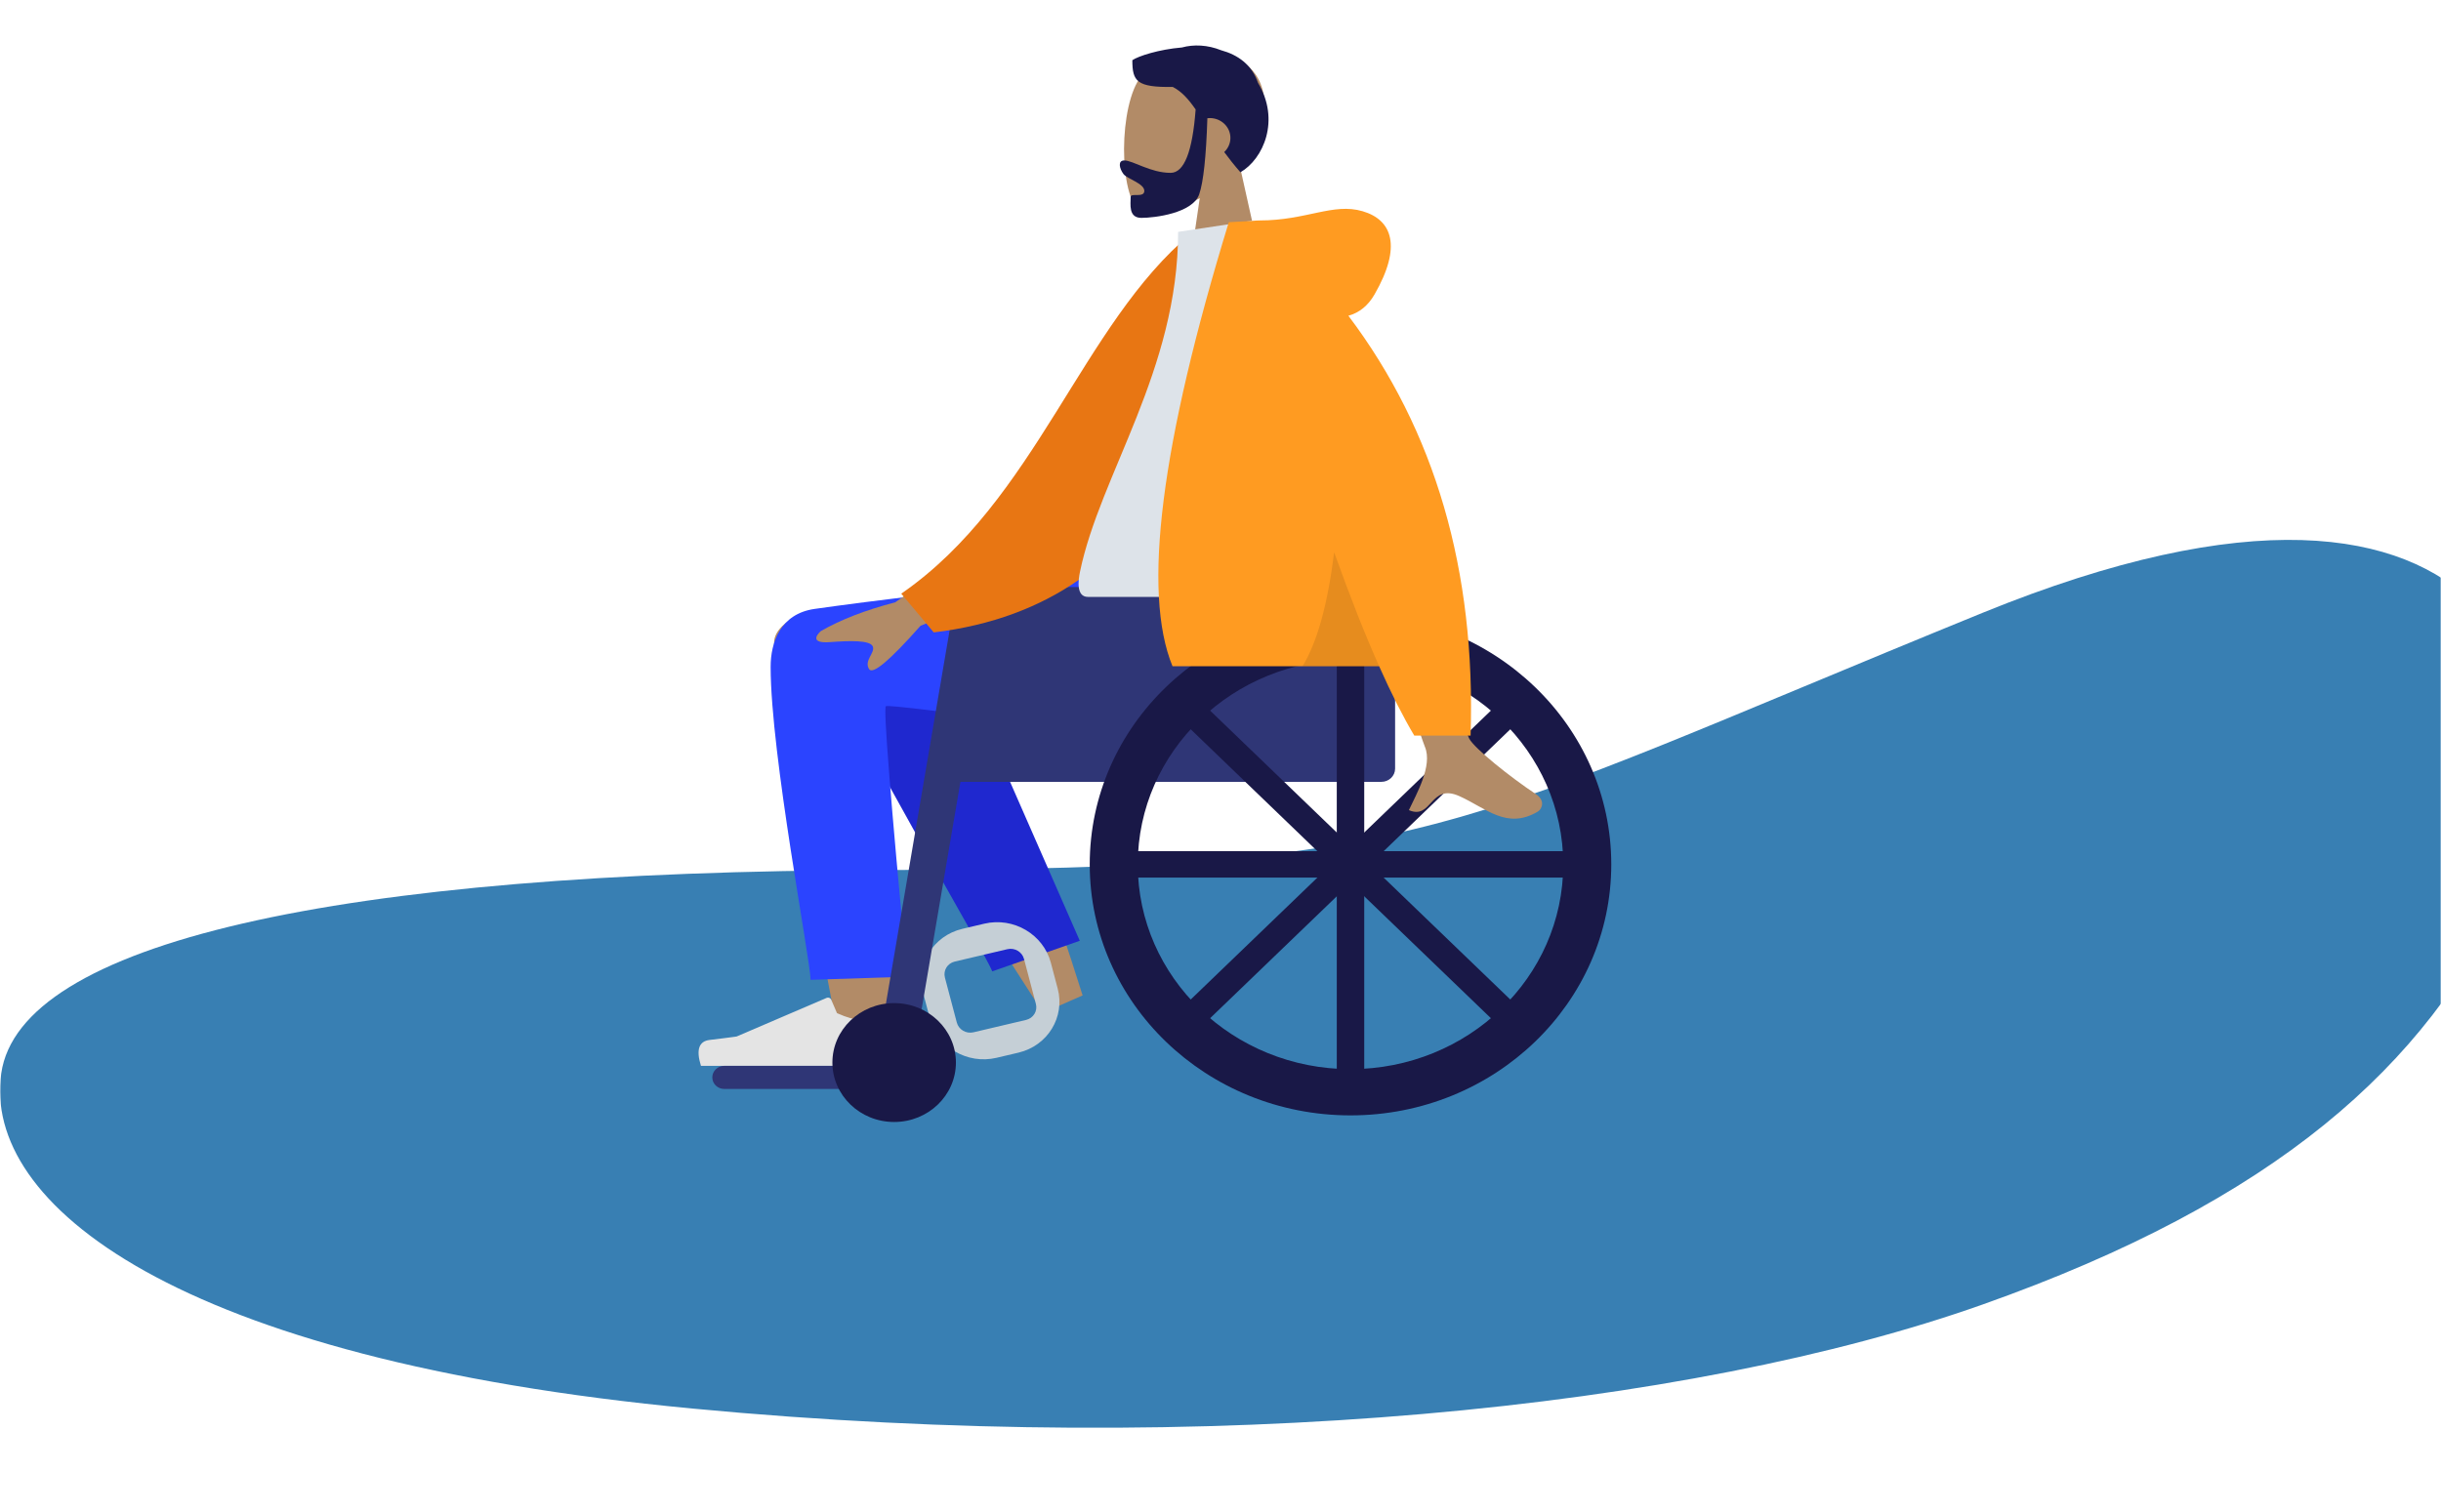 <svg width="912" height="565" viewBox="0 0 912 565" fill="none" xmlns="http://www.w3.org/2000/svg">
<mask id="mask0_1107_7863" style="mask-type:alpha" maskUnits="userSpaceOnUse" x="0" y="0" width="912" height="565">
<rect width="912" height="565" fill="white"/>
</mask>
<g mask="url(#mask0_1107_7863)">
<path d="M258.766 526.419C452.946 544.806 630.965 526.419 740.642 487.565C850.318 448.71 906.288 398.508 936.644 333.534C967 268.56 940.783 147.503 740.642 229.06C540.5 310.616 536.198 324.71 330.066 325.159C123.935 325.609 7.468 352.708 0.467 401.134C-6.535 449.56 64.587 508.033 258.766 526.419Z" fill="#387FB3"/>
<path fill-rule="evenodd" clip-rule="evenodd" d="M463.213 62.011C469.12 55.335 473.119 47.155 472.45 37.988C470.526 11.576 432.336 17.386 424.907 30.717C417.479 44.047 418.361 77.861 427.962 80.244C431.791 81.194 439.948 78.866 448.249 74.049L443.038 109.539H473.805L463.213 62.011Z" fill="#B28B67"/>
<path fill-rule="evenodd" clip-rule="evenodd" d="M446.711 40.905C445.533 56.699 442.418 64.596 437.365 64.596C429.785 64.596 423.354 59.963 420.028 59.963C417.603 59.963 418.145 62.884 419.752 65.05C421.078 66.837 427.535 68.559 427.535 71.329C427.535 74.099 422.433 71.956 422.433 73.599C422.433 76.316 421.537 81.425 426.436 81.425C431.394 81.425 445.609 79.686 448.045 72.602C449.617 68.03 450.634 58.556 451.095 44.179C451.396 44.145 451.702 44.127 452.012 44.127C456.26 44.127 459.704 47.443 459.704 51.532C459.704 53.609 458.816 55.485 457.387 56.83C459.166 59.248 461.161 61.775 463.447 64.382C472.033 59.422 478.405 44.904 470.01 30.957C467.69 24.124 462.437 20.475 456.233 18.78C451.208 16.756 445.991 16.528 441.587 17.741C432.955 18.454 425.246 20.988 423.062 22.494C423.062 30.362 424.645 32.696 438.171 32.49C441.495 34.18 444.05 37.09 446.711 40.905Z" fill="#191847"/>
<path fill-rule="evenodd" clip-rule="evenodd" d="M321.403 234.309C312.198 222.291 289.191 230.246 289.205 240.195C289.241 266.317 314.002 390.328 315.295 398.158C316.588 405.987 330.437 408.549 331.243 398.766C332.526 383.199 334.911 329.238 332.525 304.133C331.828 296.8 331.094 289.712 330.354 283.072C343.367 305.579 363.155 337.391 389.719 378.507L404.482 372.013C392.889 335.24 383.382 309.279 375.963 294.13C363.259 268.192 351.347 245.979 346.334 238.155C339.711 227.819 328.97 229.191 321.403 234.309Z" fill="#B28B67"/>
<path fill-rule="evenodd" clip-rule="evenodd" d="M403.426 351.592L352.754 236.026C340.615 217.226 306.579 239.852 310.719 250.755C320.118 275.51 367.916 355.651 370.716 363.026L403.426 351.592Z" fill="#1F28CF"/>
<path fill-rule="evenodd" clip-rule="evenodd" d="M287.922 249.218C287.922 281.975 302.836 358.973 302.846 366.186L338.974 365.013C332.659 298.068 329.996 264.368 330.985 263.915C333.209 262.894 422.191 275.771 448.878 276.744C487.36 278.146 503.28 255.417 504.572 212.285H430.029C366.289 219.61 324.396 224.704 304.351 227.568C291.478 229.408 287.922 240.195 287.922 249.218Z" fill="#2B44FF"/>
<path fill-rule="evenodd" clip-rule="evenodd" d="M367.766 345.199L359.553 347.133C348.639 349.703 342.075 360.418 344.891 371.066L347.441 380.707C350.257 391.355 361.386 397.904 372.3 395.335L380.514 393.401C391.427 390.831 397.991 380.116 395.175 369.467L392.626 359.827C389.81 349.179 378.68 342.63 367.766 345.199ZM376.373 354.735C379.101 354.092 381.884 355.73 382.588 358.392L387.029 375.185C387.733 377.847 386.092 380.525 383.363 381.168L363.693 385.799C360.965 386.441 358.183 384.804 357.479 382.142L353.038 365.349C352.334 362.687 353.975 360.008 356.703 359.366L376.373 354.735Z" fill="#C5CFD6"/>
<path fill-rule="evenodd" clip-rule="evenodd" d="M333.202 380.319C334.636 384.005 335.354 386.763 335.354 388.593C335.354 390.818 334.968 394.066 334.198 398.336C331.516 398.336 307.415 398.336 261.894 398.336C260.015 392.355 261.099 389.127 265.148 388.65C269.196 388.173 272.559 387.743 275.236 387.358L308.843 372.935C309.489 372.657 310.247 372.937 310.536 373.56C310.541 373.57 310.545 373.581 310.55 373.592L312.71 378.637C316.458 380.32 319.503 381.162 321.846 381.162C323.75 381.162 326.379 380.421 329.733 378.941L329.733 378.941C331.02 378.373 332.542 378.917 333.132 380.156C333.157 380.21 333.181 380.264 333.202 380.319Z" fill="#E4E4E4"/>
<path d="M270.615 398.336H329.585C332.063 398.336 334.072 400.27 334.072 402.655C334.072 405.041 332.063 406.975 329.585 406.975H270.615C268.137 406.975 266.128 405.041 266.128 402.655C266.128 400.27 268.137 398.336 270.615 398.336Z" fill="#2F3676"/>
<path fill-rule="evenodd" clip-rule="evenodd" d="M508.417 219.38H371.248C364.168 219.38 358.429 224.906 358.429 231.722V292.196H516.109C518.941 292.196 521.237 289.986 521.237 287.26V231.722C521.237 224.906 515.497 219.38 508.417 219.38Z" fill="#2F3676"/>
<path fill-rule="evenodd" clip-rule="evenodd" d="M371.249 219.38H368.437C362.158 219.38 356.804 223.758 355.787 229.722L327.663 394.633H341.361" fill="#2F3676"/>
<path d="M334.072 419.317C321.328 419.317 310.997 409.371 310.997 397.101C310.997 384.832 321.328 374.886 334.072 374.886C346.816 374.886 357.147 384.832 357.147 397.101C357.147 409.371 346.816 419.317 334.072 419.317Z" fill="#191847"/>
<path fill-rule="evenodd" clip-rule="evenodd" d="M504.572 416.848C558.38 416.848 602 374.854 602 323.051C602 271.248 558.38 229.254 504.572 229.254C450.764 229.254 407.144 271.248 407.144 323.051C407.144 374.854 450.764 416.848 504.572 416.848ZM504.572 399.57C460.676 399.57 425.091 365.311 425.091 323.051C425.091 280.791 460.676 246.532 504.572 246.532C548.468 246.532 584.053 280.791 584.053 323.051C584.053 365.311 548.468 399.57 504.572 399.57Z" fill="#191847"/>
<path d="M499.444 241.595H509.699V404.506H499.444V241.595Z" fill="#191847"/>
<path d="M442.932 267.198L446.558 263.708C447.559 262.744 449.182 262.744 450.184 263.708L566.213 375.412C567.214 376.376 567.214 377.939 566.213 378.903L562.587 382.394C561.585 383.358 559.962 383.358 558.961 382.394L442.932 270.689C441.93 269.725 441.93 268.162 442.932 267.198Z" fill="#191847"/>
<path d="M419.963 325.519V320.582C419.963 319.219 421.111 318.114 422.527 318.114H586.617C588.033 318.114 589.181 319.219 589.181 320.582V325.519C589.181 326.882 588.033 327.987 586.617 327.987H422.527C421.111 327.987 419.963 326.882 419.963 325.519Z" fill="#191847"/>
<path d="M446.558 382.394L442.932 378.903C441.931 377.939 441.931 376.376 442.932 375.412L558.961 263.708C559.962 262.744 561.586 262.744 562.587 263.708L566.213 267.198C567.214 268.162 567.214 269.725 566.213 270.689L450.184 382.394C449.183 383.358 447.559 383.358 446.558 382.394Z" fill="#191847"/>
<path fill-rule="evenodd" clip-rule="evenodd" d="M375.374 196.192L334.482 225.1C323.391 227.982 314.125 231.566 306.684 235.854C304.926 237.396 302.802 240.519 310.092 239.979C317.381 239.44 325.074 239.188 326.08 241.581C327.086 243.975 322.675 246.838 324.708 250.068C326.063 252.221 332.467 246.822 343.92 233.87L384.414 217.704L375.374 196.192ZM532.379 197.189L505.589 197.291C522.131 248.699 531.061 275.975 532.379 279.121C535.345 286.198 529.068 296.977 526.384 302.77C535.127 306.536 534.195 292.587 545.224 297.527C555.291 302.036 562.949 310.206 574.579 303.297C576.009 302.447 577.576 299.249 573.79 296.75C564.358 290.523 550.765 279.626 548.929 276.039C546.424 271.147 540.908 244.864 532.379 197.189Z" fill="#B28B67"/>
<path fill-rule="evenodd" clip-rule="evenodd" d="M456.247 88.967L445.162 87.137C404.033 121.342 387.14 187.056 336.725 221.867L348.859 236.347C436.319 225.922 457.997 145.767 456.247 88.967Z" fill="#E87613"/>
<path fill-rule="evenodd" clip-rule="evenodd" d="M504.571 223.082C460.124 223.082 427.429 223.082 406.487 223.082C402.005 223.082 402.85 216.852 403.498 213.708C410.975 177.423 440.164 138.309 440.164 86.658L468.456 82.387C491.858 118.62 499.95 163.231 504.571 223.082Z" fill="#DDE3E9"/>
<path fill-rule="evenodd" clip-rule="evenodd" d="M503.782 118.002C507.891 116.865 511.145 114.213 513.544 110.046C523.885 92.082 520.151 82.192 509.1 78.941C498.048 75.69 488.193 82.387 470.586 82.387C469.628 82.387 468.751 82.444 467.955 82.56L459.098 83.047C433.686 165.959 426.678 221.277 438.073 249H515.273C519.847 259.268 524.224 267.908 528.403 274.918H549.439C551.419 213.292 536.2 160.987 503.782 118.002Z" fill="#FF9B21"/>
<path fill-rule="evenodd" clip-rule="evenodd" d="M498.462 206.418C496.034 225.975 492.088 240.169 486.623 249H515.272C509.937 237.023 504.333 222.829 498.462 206.418V206.418Z" fill="black" fill-opacity="0.1"/>
</g>
</svg>
